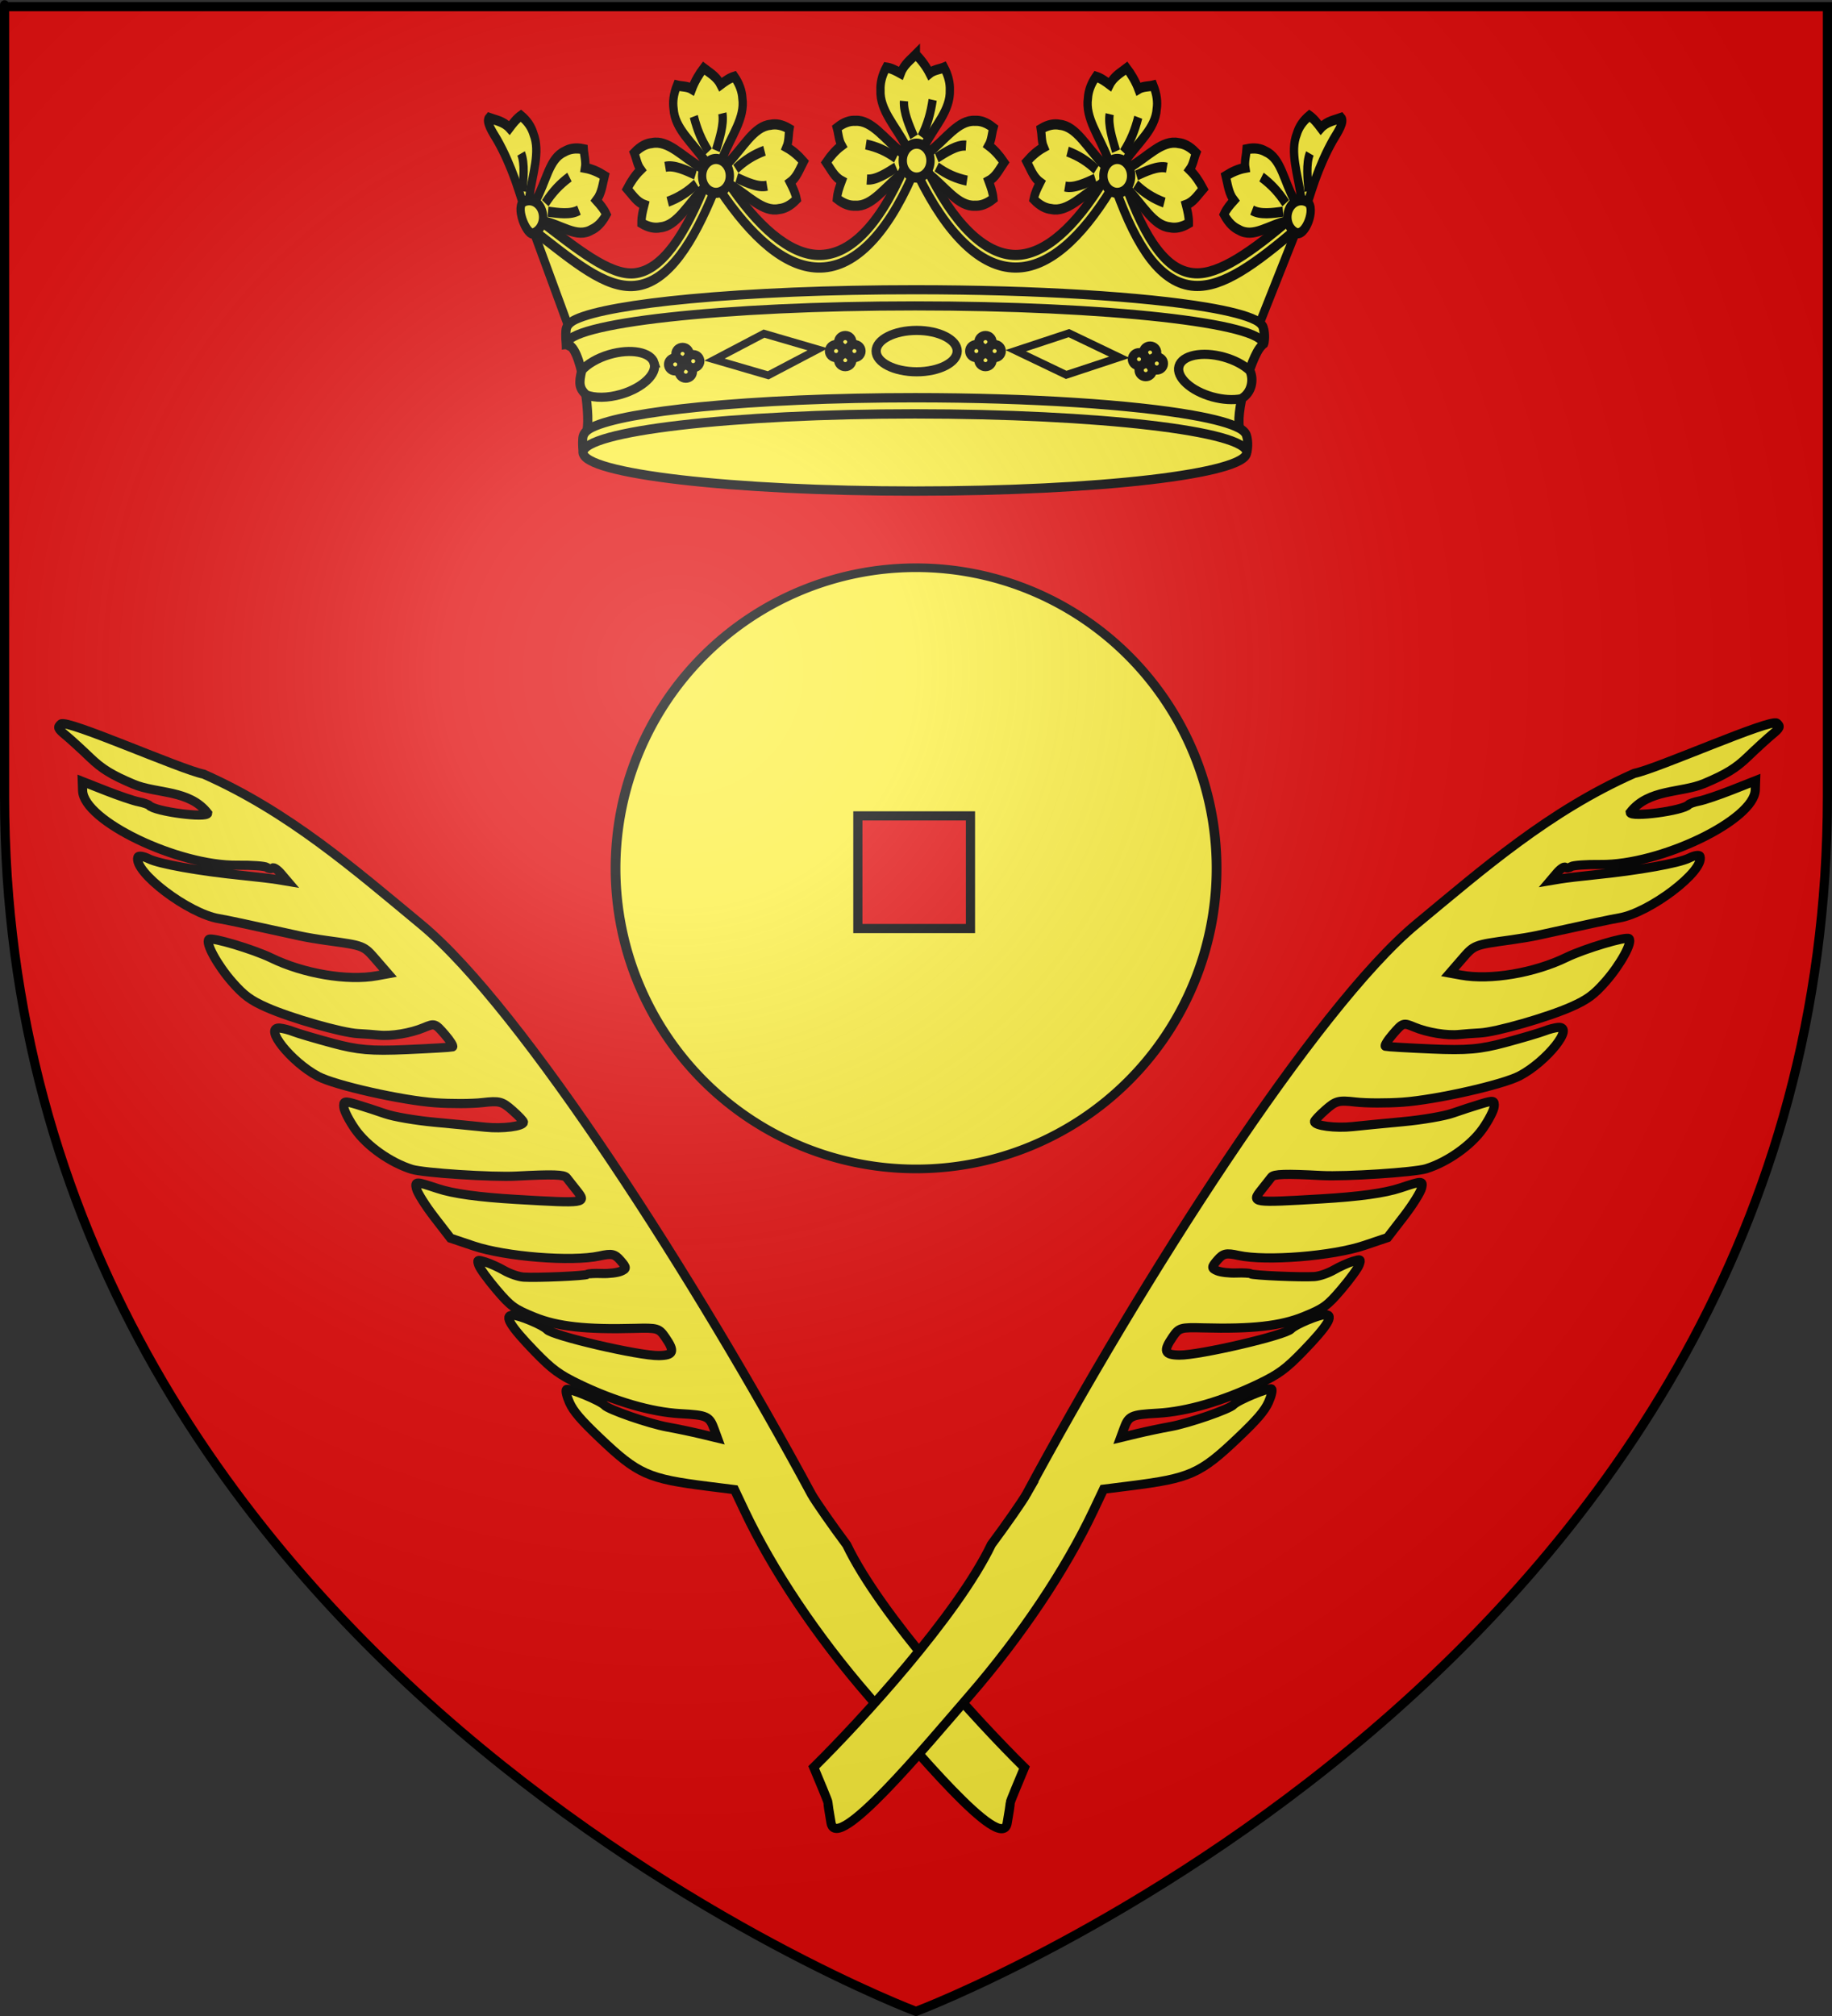 <?xml version="1.0" encoding="UTF-8" standalone="no"?>
<svg
   xmlns:dc="http://purl.org/dc/elements/1.1/"
   xmlns:cc="http://creativecommons.org/ns#"
   xmlns:rdf="http://www.w3.org/1999/02/22-rdf-syntax-ns#"
   xmlns:svg="http://www.w3.org/2000/svg"
   xmlns="http://www.w3.org/2000/svg"
   xmlns:xlink="http://www.w3.org/1999/xlink"
   xmlns:sodipodi="http://sodipodi.sourceforge.net/DTD/sodipodi-0.dtd"
   xmlns:inkscape="http://www.inkscape.org/namespaces/inkscape"
   height="660"
   width="600"
   version="1.0"
   id="svg2"
   sodipodi:version="0.32"
   inkscape:version="0.48.1 r9760"
   sodipodi:docname="Blason vill fr Estoher 66.svg"
   inkscape:export-filename="/Users/olivier/Desktop/Blason Rouge/Blason_Vide_3D.png"
   inkscape:export-xdpi="144"
   inkscape:export-ydpi="144"
   inkscape:output_extension="org.inkscape.output.svg.inkscape">
  <rect width="100%" height="100%" fill="#333333" stroke="none"/>
  <sodipodi:namedview
     inkscape:window-height="663"
     inkscape:window-width="1080"
     inkscape:pageshadow="2"
     inkscape:pageopacity="0.0"
     guidetolerance="10.0"
     gridtolerance="10.0"
     objecttolerance="10.0"
     borderopacity="1.0"
     bordercolor="#666666"
     pagecolor="#ffffff"
     id="base"
     showgrid="false"
     height="660px"
     inkscape:zoom="0.67424214"
     inkscape:cx="300"
     inkscape:cy="329.99986"
     inkscape:window-x="0"
     inkscape:window-y="0"
     inkscape:current-layer="layer3"
     showguides="true"
     inkscape:guide-bbox="true"
     inkscape:window-maximized="1">
    <sodipodi:guide
       orientation="1,0"
       position="300,305.917"
       id="guide3626" />
  </sodipodi:namedview>
  <desc
     id="desc4">Flag of Canton of Valais (Wallis)</desc>
  <defs
     id="defs6">
    <linearGradient
       id="linearGradient2893">
      <stop
         style="stop-color:white;stop-opacity:0.314;"
         offset="0"
         id="stop2895" />
      <stop
         id="stop2897"
         offset="0.19"
         style="stop-color:white;stop-opacity:0.251;" />
      <stop
         style="stop-color:#6b6b6b;stop-opacity:0.125;"
         offset="0.6"
         id="stop2901" />
      <stop
         style="stop-color:black;stop-opacity:0.125;"
         offset="1"
         id="stop2899" />
    </linearGradient>
    <radialGradient
       inkscape:collect="always"
       xlink:href="#linearGradient2893"
       id="radialGradient3163"
       gradientUnits="userSpaceOnUse"
       gradientTransform="matrix(1.353,0,0,1.349,-77.629,-85.747)"
       cx="221.445"
       cy="226.331"
       fx="221.445"
       fy="226.331"
       r="300" />
    <radialGradient
       gradientTransform="matrix(1.353,0,0,1.349,-77.629,-85.747)"
       gradientUnits="userSpaceOnUse"
       xlink:href="#linearGradient2893-9"
       id="radialGradient3163-3"
       fy="226.331"
       fx="221.445"
       r="300"
       cy="226.331"
       cx="221.445" />
    <radialGradient
       gradientTransform="matrix(0,1.386,-1.323,-5.741131e-8,-158.082,-109.541)"
       gradientUnits="userSpaceOnUse"
       xlink:href="#linearGradient2955"
       id="radialGradient2871"
       fy="218.901"
       fx="225.524"
       r="300"
       cy="218.901"
       cx="225.524" />
    <radialGradient
       gradientTransform="matrix(0,1.749,-1.593,-1.049767e-7,551.788,-191.29)"
       gradientUnits="userSpaceOnUse"
       xlink:href="#linearGradient2955"
       id="radialGradient2865"
       fy="218.901"
       fx="225.524"
       r="300"
       cy="218.901"
       cx="225.524" />
    <radialGradient
       gradientTransform="matrix(-4.167939e-4,2.183,-1.884,-3.599562e-4,615.597,-289.121)"
       gradientUnits="userSpaceOnUse"
       xlink:href="#linearGradient2955"
       id="radialGradient1911"
       fy="218.901"
       fx="225.524"
       r="300"
       cy="218.901"
       cx="225.524" />
    <clipPath
       id="clip">
      <path
         id="path10"
         d="M 0,-200 L 0,600 L 300,600 L 300,-200 L 0,-200 z " />
    </clipPath>
    <polygon
       id="star"
       transform="scale(53,53)"
       points="0,-1 0.588,0.809 -0.951,-0.309 0.951,-0.309 -0.588,0.809 0,-1 " />
    <radialGradient
       gradientTransform="matrix(-4.167939e-4,2.183,-1.884,-3.599562e-4,615.597,-289.121)"
       gradientUnits="userSpaceOnUse"
       xlink:href="#linearGradient2955"
       id="radialGradient2961"
       fy="218.901"
       fx="225.524"
       r="300"
       cy="218.901"
       cx="225.524" />
    <linearGradient
       id="linearGradient2955">
      <stop
         id="stop2867"
         offset="0"
         style="stop-color:#fd0000;stop-opacity:1" />
      <stop
         id="stop2873"
         offset="0.5"
         style="stop-color:#e77275;stop-opacity:0.659" />
      <stop
         id="stop2959"
         offset="1"
         style="stop-color:black;stop-opacity:0.323" />
    </linearGradient>
    <linearGradient
       id="linearGradient2885">
      <stop
         id="stop2887"
         offset="0"
         style="stop-color:white;stop-opacity:1" />
      <stop
         id="stop2891"
         offset="0.229"
         style="stop-color:white;stop-opacity:1" />
      <stop
         id="stop2889"
         offset="1"
         style="stop-color:black;stop-opacity:1" />
    </linearGradient>
    <linearGradient
       id="linearGradient2893-9">
      <stop
         id="stop2895-1"
         offset="0"
         style="stop-color:white;stop-opacity:0.314" />
      <stop
         id="stop2897-3"
         offset="0.19"
         style="stop-color:white;stop-opacity:0.251" />
      <stop
         id="stop2901-3"
         offset="0.6"
         style="stop-color:#6b6b6b;stop-opacity:0.125" />
      <stop
         id="stop2899-0"
         offset="1"
         style="stop-color:black;stop-opacity:0.125" />
    </linearGradient>
    <inkscape:perspective
       id="perspective33"
       inkscape:persp3d-origin="300 : 220 : 1"
       inkscape:vp_z="600 : 330 : 1"
       inkscape:vp_y="0 : 1000 : 0"
       inkscape:vp_x="0 : 330 : 1"
       sodipodi:type="inkscape:persp3d" />
    <inkscape:perspective
       sodipodi:type="inkscape:persp3d"
       inkscape:vp_x="0 : 330 : 1"
       inkscape:vp_y="0 : 1000 : 0"
       inkscape:vp_z="600 : 330 : 1"
       inkscape:persp3d-origin="300 : 220 : 1"
       id="perspective135" />
    <linearGradient
       id="linearGradient2893-98">
      <stop
         style="stop-color:white;stop-opacity:0.314;"
         offset="0"
         id="stop2895-6" />
      <stop
         id="stop2897-9"
         offset="0.19"
         style="stop-color:white;stop-opacity:0.251;" />
      <stop
         style="stop-color:#6b6b6b;stop-opacity:0.125;"
         offset="0.6"
         id="stop2901-0" />
      <stop
         style="stop-color:black;stop-opacity:0.125;"
         offset="1"
         id="stop2899-1" />
    </linearGradient>
    <linearGradient
       id="linearGradient2885-0">
      <stop
         id="stop2887-3"
         offset="0"
         style="stop-color:white;stop-opacity:1;" />
      <stop
         style="stop-color:white;stop-opacity:1;"
         offset="0.229"
         id="stop2891-0" />
      <stop
         id="stop2889-1"
         offset="1"
         style="stop-color:black;stop-opacity:1;" />
    </linearGradient>
    <linearGradient
       id="linearGradient2955-0">
      <stop
         id="stop2867-9"
         offset="0"
         style="stop-color:#fd0000;stop-opacity:1;" />
      <stop
         style="stop-color:#e77275;stop-opacity:0.659;"
         offset="0.5"
         id="stop2873-3" />
      <stop
         style="stop-color:black;stop-opacity:0.323;"
         offset="1"
         id="stop2959-0" />
    </linearGradient>
    <radialGradient
       inkscape:collect="always"
       xlink:href="#linearGradient2955-0"
       id="radialGradient2961-1"
       cx="225.524"
       cy="218.901"
       fx="225.524"
       fy="218.901"
       r="300"
       gradientTransform="matrix(-4.167939e-4,2.183,-1.884,-3.599562e-4,615.597,-289.121)"
       gradientUnits="userSpaceOnUse" />
    <polygon
       id="star-9"
       transform="scale(53,53)"
       points="0,-1 0.588,0.809 -0.951,-0.309 0.951,-0.309 -0.588,0.809 0,-1 " />
    <clipPath
       id="clip-9">
      <path
         d="M 0,-200 L 0,600 L 300,600 L 300,-200 L 0,-200 z "
         id="path10-2" />
    </clipPath>
    <radialGradient
       inkscape:collect="always"
       xlink:href="#linearGradient2955-0"
       id="radialGradient1911-4"
       gradientUnits="userSpaceOnUse"
       gradientTransform="matrix(-4.167939e-4,2.183,-1.884,-3.599562e-4,615.597,-289.121)"
       cx="225.524"
       cy="218.901"
       fx="225.524"
       fy="218.901"
       r="300" />
    <radialGradient
       inkscape:collect="always"
       xlink:href="#linearGradient2955-0"
       id="radialGradient2865-2"
       gradientUnits="userSpaceOnUse"
       gradientTransform="matrix(0,1.749,-1.593,-1.049767e-7,551.788,-191.29)"
       cx="225.524"
       cy="218.901"
       fx="225.524"
       fy="218.901"
       r="300" />
    <radialGradient
       inkscape:collect="always"
       xlink:href="#linearGradient2955-0"
       id="radialGradient2871-9"
       gradientUnits="userSpaceOnUse"
       gradientTransform="matrix(0,1.386,-1.323,-5.741131e-8,-158.082,-109.541)"
       cx="225.524"
       cy="218.901"
       fx="225.524"
       fy="218.901"
       r="300" />
    <radialGradient
       inkscape:collect="always"
       xlink:href="#linearGradient2893-98"
       id="radialGradient3163-0"
       gradientUnits="userSpaceOnUse"
       gradientTransform="matrix(1.353,0,0,1.349,-77.629,-85.747)"
       cx="221.445"
       cy="226.331"
       fx="221.445"
       fy="226.331"
       r="300" />
    <radialGradient
       gradientTransform="matrix(0,1.386,-1.323,-5.741131e-8,-158.082,-109.541)"
       gradientUnits="userSpaceOnUse"
       xlink:href="#linearGradient2955-0"
       id="radialGradient5625"
       fy="218.901"
       fx="225.524"
       r="300"
       cy="218.901"
       cx="225.524" />
    <radialGradient
       gradientTransform="matrix(0,1.749,-1.593,-1.049767e-7,551.788,-191.29)"
       gradientUnits="userSpaceOnUse"
       xlink:href="#linearGradient2955-0"
       id="radialGradient5623"
       fy="218.901"
       fx="225.524"
       r="300"
       cy="218.901"
       cx="225.524" />
    <radialGradient
       gradientTransform="matrix(-4.167939e-4,2.183,-1.884,-3.599562e-4,615.597,-289.121)"
       gradientUnits="userSpaceOnUse"
       xlink:href="#linearGradient2955-0"
       id="radialGradient5621"
       fy="218.901"
       fx="225.524"
       r="300"
       cy="218.901"
       cx="225.524" />
    <clipPath
       id="clipPath5617">
      <path
         id="path5619"
         d="M 0,-200 L 0,600 L 300,600 L 300,-200 L 0,-200 z " />
    </clipPath>
    <polygon
       id="polygon5615"
       transform="scale(53,53)"
       points="0,-1 0.588,0.809 -0.951,-0.309 0.951,-0.309 -0.588,0.809 0,-1 " />
    <radialGradient
       gradientTransform="matrix(-4.167939e-4,2.183,-1.884,-3.599562e-4,615.597,-289.121)"
       gradientUnits="userSpaceOnUse"
       xlink:href="#linearGradient2955-0"
       id="radialGradient5613"
       fy="218.901"
       fx="225.524"
       r="300"
       cy="218.901"
       cx="225.524" />
    <linearGradient
       id="linearGradient5605">
      <stop
         id="stop5607"
         offset="0"
         style="stop-color:#fd0000;stop-opacity:1" />
      <stop
         id="stop5609"
         offset="0.5"
         style="stop-color:#e77275;stop-opacity:0.659" />
      <stop
         id="stop5611"
         offset="1"
         style="stop-color:black;stop-opacity:0.323" />
    </linearGradient>
    <linearGradient
       id="linearGradient5597">
      <stop
         id="stop5599"
         offset="0"
         style="stop-color:white;stop-opacity:1" />
      <stop
         id="stop5601"
         offset="0.229"
         style="stop-color:white;stop-opacity:1" />
      <stop
         id="stop5603"
         offset="1"
         style="stop-color:black;stop-opacity:1" />
    </linearGradient>
    <linearGradient
       id="linearGradient5587">
      <stop
         id="stop5589"
         offset="0"
         style="stop-color:white;stop-opacity:0.314" />
      <stop
         id="stop5591"
         offset="0.19"
         style="stop-color:white;stop-opacity:0.251" />
      <stop
         id="stop5593"
         offset="0.6"
         style="stop-color:#6b6b6b;stop-opacity:0.125" />
      <stop
         id="stop5595"
         offset="1"
         style="stop-color:black;stop-opacity:0.125" />
    </linearGradient>
    <linearGradient
       y2="372.004"
       y1="415.829"
       xlink:href="#linearGradient1535"
       x2="139.173"
       x1="183.008"
       inkscape:collect="always"
       id="linearGradient4667"
       gradientTransform="matrix(1.453,0,0,0.688,-141.024,-52.177)"
       gradientUnits="userSpaceOnUse" />
    <linearGradient
       id="linearGradient1531">
      <stop
         style="stop-color:#000;stop-opacity:1;"
         offset="0"
         id="stop1532" />
      <stop
         style="stop-color:#fff;stop-opacity:1;"
         offset="1"
         id="stop1533" />
    </linearGradient>
    <linearGradient
       id="linearGradient1535">
      <stop
         style="stop-color:#ffffff;stop-opacity:0;"
         offset="0"
         id="stop1536" />
      <stop
         style="stop-color:#ffffff;stop-opacity:1;"
         offset="1"
         id="stop1537" />
    </linearGradient>
    <linearGradient
       id="linearGradient1538">
      <stop
         style="stop-color:#ab642c;stop-opacity:1;"
         offset="0"
         id="stop1539" />
      <stop
         style="stop-color:#ffffff;stop-opacity:1;"
         offset="1"
         id="stop1540" />
    </linearGradient>
    <linearGradient
       id="linearGradient3417">
      <stop
         style="stop-color:#d3d5d5;stop-opacity:0.867;"
         offset="0"
         id="stop3418" />
      <stop
         style="stop-color:#ae763a;stop-opacity:1;"
         offset="1"
         id="stop3419" />
    </linearGradient>
    <linearGradient
       id="linearGradient3420">
      <stop
         style="stop-color:#ffffff;stop-opacity:1;"
         offset="0"
         id="stop3421" />
      <stop
         style="stop-color:#ab642c;stop-opacity:1;"
         offset="1"
         id="stop3422" />
    </linearGradient>
    <linearGradient
       id="linearGradient4673">
      <stop
         style="stop-color:#ffffff;stop-opacity:1;"
         offset="0"
         id="stop4674" />
      <stop
         style="stop-color:#8e642c;stop-opacity:1;"
         offset="1"
         id="stop4675" />
    </linearGradient>
    <radialGradient
       r="300"
       fy="226.331"
       fx="221.445"
       cy="226.331"
       cx="221.445"
       gradientTransform="matrix(1.353,0,0,1.349,-77.629,-85.747)"
       gradientUnits="userSpaceOnUse"
       id="radialGradient2146"
       xlink:href="#linearGradient2893-8"
       inkscape:collect="always" />
    <linearGradient
       id="linearGradient2893-8">
      <stop
         id="stop2895-8"
         offset="0"
         style="stop-color:white;stop-opacity:0.314" />
      <stop
         id="stop2897-4"
         offset="0.19"
         style="stop-color:white;stop-opacity:0.251" />
      <stop
         id="stop2901-5"
         offset="0.6"
         style="stop-color:#6b6b6b;stop-opacity:0.125" />
      <stop
         id="stop2899-7"
         offset="1"
         style="stop-color:black;stop-opacity:0.125" />
    </linearGradient>
    <inkscape:perspective
       id="perspective263"
       inkscape:persp3d-origin="300 : 220 : 1"
       inkscape:vp_z="600 : 330 : 1"
       inkscape:vp_y="0 : 1000 : 0"
       inkscape:vp_x="0 : 330 : 1"
       sodipodi:type="inkscape:persp3d" />
  </defs>
  <g
     inkscape:groupmode="layer"
     id="layer3"
     inkscape:label="Fond écu"
     style="display:inline">
    <path
       id="path2855"
       style="fill:#e20909;fill-opacity:1;fill-rule:evenodd;stroke:none"
       d="m 300,658.5 c 0,0 298.5,-112.32 298.5,-397.772 0,-285.452 0,-258.552 0,-258.552 l -597,0 0,258.552 C 1.5,546.18 300,658.5 300,658.5 z"
       sodipodi:nodetypes="cccccc"
       inkscape:connector-curvature="0" />
    <g
       transform="matrix(1.553,0,0,1.165,-216.751,-261.354)"
       id="layer1-8"
       inkscape:label="Calque 1"
       style="fill:#ffffff" />
    <g
       id="layer3-2"
       style="display:inline">
      <g
         id="g7979">
        <rect
           id="rect7092"
           style="fill:none;stroke:none"
           y="-7.1054274e-15"
           x="0"
           height="660"
           width="600" />
      </g>
    </g>
    <g
       id="layer1-44"
       inkscape:label="Calque 1"
       transform="matrix(0.486,-0.874,0.874,0.486,-165.24,507.623)"
       style="fill:#fcef3c;stroke:#000000;stroke-width:3;stroke-miterlimit:4;stroke-opacity:1;stroke-dasharray:none">
      <g
         transform="translate(-539.858,-266.973)"
         id="g25902"
         style="fill:#fcef3c;stroke:#000000;stroke-width:3;stroke-miterlimit:4;stroke-opacity:1;stroke-dasharray:none">
        <g
           id="layer3-8"
           inkscape:label="Fond écu"
           style="fill:#fcef3c;stroke:#000000;stroke-width:3;stroke-miterlimit:4;stroke-opacity:1;stroke-dasharray:none;display:inline" />
        <g
           id="layer4-6"
           inkscape:label="Meubles"
           style="fill:#fcef3c;stroke:#000000;stroke-width:3;stroke-miterlimit:4;stroke-opacity:1;stroke-dasharray:none;display:inline">
          <g
             id="g24211"
             transform="matrix(0.94,0.342,-0.342,0.94,416.308,111.75)"
             style="fill:#fcef3c;stroke:#000000;stroke-width:3;stroke-miterlimit:4;stroke-opacity:1;stroke-dasharray:none">
            <g
               style="fill:#fcef3c;stroke:#000000;stroke-width:3;stroke-miterlimit:4;stroke-opacity:1;stroke-dasharray:none;display:inline"
               inkscape:label="couleur"
               id="g24213">
              <g
                 transform="translate(-156.309,1.606101e-5)"
                 id="g22331"
                 style="fill:#fcef3c;stroke:#000000;stroke-width:3;stroke-miterlimit:4;stroke-opacity:1;stroke-dasharray:none">
                <path
                   sodipodi:nodetypes="cccsssscsscsssscssssssssssssssscssssscssssccsssssssscsssssssssssssssssscsssssssscssssscsssccssscsc"
                   inkscape:connector-curvature="0"
                   style="fill:#fcef3c;fill-opacity:1;stroke:#000000;stroke-width:3;stroke-miterlimit:4;stroke-opacity:1;stroke-dasharray:none"
                   d="m 663.027,372.01 c -0.55,2.75 -1.506,11.75 -2.124,20 -6.801,24.901 -5.485,71.746 -3.797,93.217 -2.909,1.467 -10.83,5.315 -11.105,5.674 -0.275,0.359 -2.571,2.325 -5.103,4.369 -7.952,6.42 -6.977,-38.946 -6.977,-61.222 0,-25.781 3.217,-51.617 9.014,-72.39 l 2.052,-7.352 -5.783,-6.442 c -13.312,-14.829 -14.806,-18.022 -16.464,-35.173 -0.824,-8.53 -0.804,-12.287 0.084,-15.25 0.648,-2.162 1.577,-3.931 2.065,-3.931 0.955,0 6.032,10.122 6.032,12.026 0,1.895 7.069,14.154 10.914,18.926 1.972,2.448 5.029,6.468 6.791,8.933 l 3.205,4.482 1.045,-2.749 c 1.666,-4.382 1.373,-5.038 -5.016,-11.237 -6.816,-6.613 -13.531,-17.003 -18.668,-28.881 -2.9,-6.705 -3.546,-9.565 -3.995,-17.665 -0.638,-11.521 0.054,-15.635 2.315,-13.759 1.584,1.315 5.409,9.031 5.409,10.913 0,2.67 17.098,26.234 22.074,30.421 3.743,3.149 4.896,2.514 5.517,-3.038 0.414,-3.705 0.171,-4.086 -5.658,-8.871 -12.289,-10.088 -18.69,-17.021 -22.357,-24.217 -3.238,-6.354 -3.569,-7.761 -3.506,-14.9 0.039,-4.336 0.416,-8.767 0.838,-9.846 0.731,-1.869 0.841,-1.846 2.322,0.5 0.855,1.354 2.139,4.139 2.854,6.188 0.715,2.049 2.226,4.645 3.358,5.768 3.057,3.033 15.62,13.006 16.391,13.011 0.367,0.003 2.044,1.295 3.726,2.872 1.682,1.577 4.045,3.18 5.25,3.563 1.96,0.622 2.191,0.339 2.191,-2.688 0,-2.949 -0.546,-3.682 -4.25,-5.71 -8.131,-4.451 -23.386,-19.96 -28.957,-29.439 l -4.054,-6.898 0.494,-8.663 c 0.272,-4.765 1.038,-9.679 1.702,-10.921 1.156,-2.159 1.384,-1.962 5.266,4.561 2.759,4.635 8.259,10.914 17.178,19.612 16.286,15.882 16.567,16.061 16.787,10.741 0.092,-2.219 0.204,-4.652 0.25,-5.405 0.078,-1.282 -2.709,-3.853 -12.061,-11.13 -6.266,-4.875 -22.339,-20.745 -24.425,-24.116 -3.856,-6.231 -6.111,-15.391 -5.426,-22.037 0.349,-3.384 1.219,-6.952 1.933,-7.929 1.191,-1.628 1.504,-1.45 3.79,2.154 1.371,2.161 3.653,5.954 5.072,8.429 1.419,2.475 6.027,8.1 10.24,12.5 4.213,4.4 9.456,9.922 11.652,12.271 3.848,4.118 9.508,7.864 10.453,6.919 0.251,-0.251 0.156,-2.647 -0.211,-5.324 -0.611,-4.453 -1.102,-5.164 -5.781,-8.367 -2.812,-1.925 -8.047,-6.433 -11.632,-10.017 -7.778,-7.776 -21.06,-25.804 -23.33,-31.667 -3.637,-9.393 -3.015,-24.111 0.852,-20.183 0.74,0.752 1.934,2.493 2.652,3.869 0.719,1.376 3.94,6.406 7.158,11.176 4.807,7.126 7.837,10.248 16.982,17.498 6.122,4.853 11.477,8.974 11.899,9.157 0.422,0.183 0.768,-1.919 0.768,-4.672 0,-4.899 -0.08,-5.032 -3.75,-6.237 -4.439,-1.457 -9.961,-4.851 -12.75,-7.837 -1.1,-1.177 -3.256,-3.345 -4.791,-4.816 -3.803,-3.645 -13.383,-18.349 -17.025,-26.133 -2.407,-5.144 -2.993,-7.752 -3.035,-13.506 -0.053,-7.433 1.728,-15.631 3.396,-15.631 1.232,0 8.911,12.085 11.438,18 4.615,10.805 13.885,22.05 22.267,27.01 l 3.25,1.923 0,-5.959 c 0,-6.311 0.118,-6.085 -8.058,-15.414 -1.957,-2.233 -4.432,-5.234 -5.5,-6.669 -11.145,-14.977 -14.752,-19.757 -16.514,-21.89 -6.463,-7.821 -11.099,-29.922 -6.83,-32.56 0.519,-0.321 1.571,0.911 2.336,2.739 1.479,3.53 9.876,13.91 19.518,24.127 3.215,3.407 6.776,7.32 7.914,8.695 l 2.068,2.5 0.033,-3.25 c 0.018,-1.788 -0.384,-3.25 -0.893,-3.25 -0.51,0 -1.072,-0.61 -1.25,-1.356 -0.178,-0.746 -3.26,-3.839 -6.85,-6.873 -14.979,-12.662 -28.501,-43.971 -22.296,-51.624 l 1.908,-2.354 3.843,7.354 c 2.114,4.044 4.682,8.427 5.707,9.738 1.025,1.312 1.864,2.754 1.864,3.206 0,2.635 11.557,15.686 12.794,14.449 0.549,-9.788 -8.435,-15.641 -12.111,-23.048 -3.441,-6.995 -4.563,-10.546 -5.055,-15.992 -0.348,-3.85 -0.916,-8.687 -1.261,-10.75 -0.541,-3.23 -0.367,-3.748 1.253,-3.735 2.576,0.021 19.902,37.068 24.549,43.004 12.946,27.503 16.904,55.776 21.587,83.93 7.024,42.233 -8.446,147.717 -25.649,224.55 z"
                   id="path19662" />
                <use
                   x="0"
                   y="0"
                   xlink:href="#path19662"
                   id="use8783"
                   transform="matrix(-0.142,-0.99,-0.99,0.142,1178.727,1021.589)"
                   width="600"
                   height="660"
                   style="stroke-width:3;stroke-miterlimit:4;stroke-dasharray:none" />
              </g>
            </g>
            <g
               style="fill:#fcef3c;stroke:#000000;stroke-width:3;stroke-miterlimit:4;stroke-opacity:1;stroke-dasharray:none;display:inline"
               id="g24240"
               inkscape:label="Layer 1" />
          </g>
        </g>
        <g
           id="layer2-1"
           inkscape:label="Reflet final"
           style="fill:#fcef3c;stroke:#000000;stroke-width:3;stroke-miterlimit:4;stroke-opacity:1;stroke-dasharray:none" />
        <g
           id="layer1-4"
           inkscape:label="Contour final"
           style="fill:#fcef3c;stroke:#000000;stroke-width:3;stroke-miterlimit:4;stroke-opacity:1;stroke-dasharray:none" />
      </g>
    </g>
    <path
       sodipodi:type="arc"
       style="fill:#fcef3c;fill-opacity:1;stroke:#000000;stroke-width:2.877;stroke-miterlimit:4;stroke-opacity:1;stroke-dasharray:none"
       id="path8785"
       sodipodi:cx="-142.38208"
       sodipodi:cy="230.62903"
       sodipodi:rx="88.9888"
       sodipodi:ry="100.1124"
       d="m -53.393,230.629 a 88.989,100.112 0 1 1 -177.978,0 88.989,100.112 0 1 1 177.978,0 z"
       transform="matrix(1.106,0,0,0.983,457.497,57.565)" />
    <rect
       style="fill:#e20909;fill-opacity:1;stroke:#000000;stroke-width:3;stroke-miterlimit:4;stroke-opacity:1;stroke-dasharray:none"
       id="rect8787"
       width="36.883"
       height="36.883"
       x="280.957"
       y="267.103" />
    <g
       id="g10635"
       transform="matrix(0.742,0,0,0.579,78.29,-120.858)"
       style="stroke:#000000;stroke-opacity:1;stroke-width:4.575;stroke-miterlimit:4;stroke-dasharray:none">
      <g
         inkscape:label="Fond d'écu"
         id="layer6"
         style="stroke:#000000;stroke-opacity:1;stroke-width:4.575;stroke-miterlimit:4;stroke-dasharray:none">
        <g
           style="fill:#ffffff;fill-opacity:1;stroke:#000000;stroke-width:14.184;stroke-miterlimit:4;stroke-opacity:1;stroke-dasharray:none;display:inline"
           id="g9407"
           transform="matrix(0.323,0,0,0.323,1636.382,106.805)" />
      </g>
      <g
         style="display:inline;stroke:#000000;stroke-opacity:1;stroke-width:4.575;stroke-miterlimit:4;stroke-dasharray:none"
         inkscape:label="Meubles"
         id="layer5">
        <g
           style="fill:#fcef3c;fill-opacity:1;stroke:#000000;stroke-width:4.255;stroke-miterlimit:4;stroke-opacity:1;stroke-dasharray:none"
           transform="matrix(1,0,0,1.156,3.983,-18.501)"
           id="g6808">
          <g
             style="fill:#fcef3c;fill-opacity:1;stroke:#000000;stroke-width:36.262;stroke-miterlimit:4;stroke-opacity:1;stroke-dasharray:none"
             inkscape:label="Calque 1"
             id="g6508"
             transform="matrix(0.101,0,0,0.137,297.135,206.245)">
            <g
               id="g6510"
               style="fill:#fcef3c;fill-opacity:1;stroke:#000000;stroke-width:36.262;stroke-miterlimit:4;stroke-opacity:1;stroke-dasharray:none">
              <path
                 id="path6512"
                 d="m -23.594,123.656 c -23.137,19.388 -52.224,35.9 -66.25,67.531 -21.505,-9.756 -40.083,-18.051 -63.281,-20.781 -19.273,29.655 -26.226,56.108 -25.062,80.719 -3.537,72.196 65.768,127.729 113,201.75 5.183,10.373 9.668,21.089 13.125,32.25 0.218,0.703 0.435,1.517 0.625,2.375 -0.858,-0.19 -1.672,-0.407 -2.375,-0.625 -11.161,-3.457 -21.877,-7.942 -32.25,-13.125 -73.976,-47.204 -129.461,-116.447 -201.594,-113 -24.649,-1.195 -51.167,5.756 -80.875,25.062 6.678,19.582 7.69,44.115 20.75,63.25 -25.898,15.964 -48.106,36.895 -67.5,60.188 19.388,23.137 35.9,52.224 67.531,66.25 -9.756,21.505 -18.051,40.083 -20.781,63.281 29.655,19.273 56.139,26.195 80.75,25.031 72.196,3.537 127.698,-65.768 201.719,-113 10.335,-5.164 21.008,-9.611 32.125,-13.062 -18.602,35.099 -37.769,67.409 -57.438,96.906 -15.496,19.72 -30.389,38.749 -42.188,58 -91.549,114.769 -192.696,172.187 -299.062,169.469 -133.287,-3.406 -274.77,-102.522 -415.75,-275.094 -0.85,-1.732 -1.67,-3.488 -2.469,-5.25 -0.304,-0.67 -0.61,-1.422 -0.906,-2.25 0.875,0.082 1.681,0.184 2.406,0.312 11.505,2.037 22.686,5.12 33.625,8.969 79.337,37.625 143.091,99.457 214.281,86.938 24.564,-1.917 49.95,-12.083 76.969,-34.906 -5.604,-22.676 -16.136,-40.068 -28.5,-60.188 29.634,-17.863 42.369,-48.812 58.719,-74.188 -22.149,-20.69 -46.812,-38.674 -74.5,-51.281 10.57,-20.615 8.505,-45.081 12.688,-65.344 -31.886,-15.448 -59.037,-19.043 -83.344,-14.781 -71.999,5.582 -118.431,81.215 -185.938,137.281 -9.645,6.437 -19.701,12.24 -30.344,17.062 -0.67,0.304 -1.422,0.579 -2.25,0.875 0.082,-0.875 0.184,-1.681 0.312,-2.406 2.037,-11.505 5.121,-22.686 8.969,-33.625 37.625,-79.337 99.457,-143.091 86.938,-214.281 -1.917,-24.564 -12.083,-49.919 -34.906,-76.938 -22.676,5.604 -40.068,16.136 -60.188,28.5 -17.863,-29.634 -48.812,-42.401 -74.188,-58.75 -20.69,22.149 -38.674,46.812 -51.281,74.5 -20.616,-10.57 -45.081,-8.505 -65.344,-12.688 -15.448,31.885 -19.043,59.037 -14.781,83.344 5.582,71.999 81.215,118.431 137.281,185.938 6.437,9.645 12.24,19.701 17.062,30.344 0.304,0.67 0.579,1.454 0.875,2.281 -0.875,-0.082 -1.682,-0.184 -2.406,-0.312 -11.505,-2.037 -22.718,-5.152 -33.656,-9 -79.289,-37.602 -142.987,-99.39 -214.125,-86.969 -24.605,1.891 -50.027,12.105 -77.094,34.969 9.07,18.595 13.122,42.801 28.469,60.156 -23.704,19.071 -43.133,42.594 -59.469,68.125 22.124,20.536 42.147,47.375 75.281,57.344 -6.996,22.554 -12.905,41.986 -12.719,65.344 31.829,15.421 58.945,19.007 83.219,14.781 72.073,-5.501 118.514,-81.18 186.062,-137.281 9.645,-6.437 19.733,-12.209 30.375,-17.031 0.67,-0.304 1.422,-0.579 2.25,-0.875 -0.082,0.875 -0.153,1.682 -0.281,2.406 -0.67,3.785 -1.485,7.53 -2.375,11.25 -94.242,187.743 -198.176,317.876 -329.313,328.188 -82.346,6.475 -175.428,-38.379 -283.594,-103.5 -15.172,-10.997 -32.328,-20.951 -50.312,-30.938 -29.839,-18.657 -60.849,-38.429 -92.969,-58.688 -4.184,-4.128 -8.207,-8.424 -12.031,-12.938 -0.476,-0.562 -0.957,-1.223 -1.469,-1.938 0.864,-0.161 1.643,-0.3 2.375,-0.375 11.623,-1.192 23.238,-1.268 34.813,-0.562 86.608,14.461 150.709,62.536 215.75,31 23.1,-8.57 44.733,-25.307 64.469,-54.656 -11.6,-20.274 -26.506,-34.129 -43.906,-50.094 23.609,-25.296 27.412,-58.524 36.188,-87.406 -26.968,-13.834 -55.605,-24.395 -85.688,-28.938 4.521,-22.722 -4.192,-45.679 -5.719,-66.312 -34.897,-6.126 -61.977,-2.13 -84.188,8.625 -67.718,25.086 -77.521,104.465 -127.094,176.875 -7.513,8.832 -15.616,17.166 -24.531,24.719 -0.562,0.476 -1.222,0.957 -1.938,1.469 -0.161,-0.864 -0.269,-1.674 -0.344,-2.406 -1.192,-11.623 -1.268,-23.238 -0.563,-34.812 14.46,-86.608 50.412,-164.834 18.875,-229.875 -8.57,-23.1 -25.307,-44.733 -54.656,-64.469 -20.274,11.6 -34.129,26.506 -50.094,43.906 -25.296,-23.609 -60.555,-27.412 -89.437,-36.188 -13.943,12.374 10.727,45.536 36.531,79.875 31.529,45.66 56.174,92.67 77.781,141.406 19.797,45.78 35.964,92.993 57.156,138.125 l 9.219,19.812 7.25,10.812 165.656,368.812 1519.281,-32.344 1470.781,56.594 184.219,-379.688 16.219,-24.188 9.25,-19.812 c 21.192,-45.132 37.328,-92.345 57.125,-138.125 21.607,-48.737 46.284,-95.746 77.812,-141.406 25.804,-34.339 50.474,-67.501 36.531,-79.875 -28.883,8.775 -64.142,12.579 -89.437,36.188 -15.964,-17.401 -29.819,-32.307 -50.094,-43.906 -29.349,19.735 -46.117,41.369 -54.688,64.469 -31.536,65.041 4.415,143.267 18.875,229.875 0.706,11.574 0.629,23.189 -0.562,34.812 -0.075,0.732 -0.183,1.542 -0.344,2.406 -0.715,-0.511 -1.345,-0.993 -1.906,-1.469 -8.915,-7.553 -17.049,-15.886 -24.562,-24.719 -49.572,-72.41 -59.345,-151.789 -127.062,-176.875 -22.21,-10.755 -49.322,-14.751 -84.219,-8.625 -1.526,20.633 -10.208,43.591 -5.687,66.312 -30.082,4.543 -58.75,15.104 -85.719,28.938 8.775,28.883 12.579,62.111 36.188,87.406 -17.401,15.965 -32.276,29.819 -43.875,50.094 19.735,29.349 41.337,46.086 64.438,54.656 65.041,31.536 129.142,-16.539 215.75,-31 11.574,-0.706 23.189,-0.629 34.812,0.562 0.732,0.075 1.542,0.214 2.406,0.375 -0.511,0.715 -1.024,1.376 -1.5,1.938 -0.119,0.14 -0.256,0.266 -0.375,0.406 l -1.188,-0.25 c -46.809,32.53 -90.833,62.169 -132.406,88.219 -121.65,76.228 -222.157,121.593 -308.812,117.688 C 1063.166,921.616 962.939,805.341 868.875,592.562 c -0.297,-1.47 -0.582,-2.926 -0.844,-4.406 -0.128,-0.725 -0.231,-1.531 -0.312,-2.406 0.828,0.296 1.611,0.571 2.281,0.875 10.642,4.823 20.699,10.594 30.344,17.031 67.548,56.101 113.989,131.781 186.062,137.281 24.274,4.226 51.39,0.64 83.219,-14.781 0.186,-23.357 -5.692,-42.789 -12.688,-65.344 33.134,-9.968 53.157,-36.808 75.281,-57.344 -16.335,-25.531 -35.797,-49.054 -59.5,-68.125 15.346,-17.355 19.43,-41.561 28.5,-60.156 -27.067,-22.864 -52.52,-33.078 -77.125,-34.969 -71.138,-12.422 -134.836,49.366 -214.125,86.969 -10.939,3.848 -22.12,6.963 -33.625,9 -0.725,0.128 -1.531,0.231 -2.406,0.312 0.296,-0.828 0.571,-1.611 0.875,-2.281 4.823,-10.642 10.594,-20.699 17.031,-30.344 56.067,-67.507 131.699,-113.939 137.281,-185.938 4.262,-24.307 0.698,-51.458 -14.75,-83.344 -20.262,4.182 -44.76,2.117 -65.375,12.688 -12.607,-27.688 -30.591,-52.351 -51.281,-74.5 -25.375,16.349 -56.293,29.116 -74.156,58.75 -20.119,-12.364 -37.512,-22.896 -60.188,-28.5 -22.823,27.018 -33.021,52.373 -34.938,76.938 -12.519,71.191 49.312,134.944 86.938,214.281 3.848,10.939 6.963,22.12 9,33.625 0.128,0.725 0.231,1.531 0.312,2.406 -0.828,-0.296 -1.58,-0.571 -2.25,-0.875 -10.642,-4.823 -20.73,-10.625 -30.375,-17.062 C 724.556,456.277 678.124,380.645 606.125,375.062 c -24.307,-4.262 -51.458,-0.667 -83.344,14.781 4.182,20.262 2.117,44.728 12.688,65.344 -27.688,12.607 -52.351,30.591 -74.5,51.281 16.349,25.375 29.117,56.324 58.75,74.188 -12.364,20.119 -22.896,37.512 -28.5,60.188 27.018,22.823 52.405,32.989 76.969,34.906 71.191,12.52 134.913,-49.312 214.25,-86.938 10.939,-3.848 22.151,-6.932 33.656,-8.969 0.725,-0.128 1.531,-0.231 2.406,-0.312 -0.296,0.828 -0.602,1.58 -0.906,2.25 -1.1,2.428 -2.273,4.848 -3.469,7.219 -16.484,22.017 -33.152,42.909 -50,62.625 -0.043,0.051 -0.082,0.105 -0.125,0.156 -25.186,25.375 -50.544,48.775 -69.562,73.562 C 602.278,812.531 506.567,862.4 412.062,862.125 266.655,861.702 124.1,744.625 1.75,538.125 c 10.72,3.401 21.04,7.695 31.031,12.688 74.021,47.232 129.554,116.537 201.75,113 24.611,1.164 51.063,-5.759 80.719,-25.031 C 312.52,615.583 304.256,597.005 294.5,575.5 326.131,561.474 342.643,532.387 362.031,509.25 342.637,485.957 320.399,465.027 294.5,449.062 c 13.06,-19.135 14.072,-43.668 20.75,-63.25 -29.708,-19.307 -56.195,-26.257 -80.844,-25.062 -72.132,-3.447 -127.649,65.796 -201.625,113 -10.373,5.183 -21.089,9.668 -32.25,13.125 -0.703,0.218 -1.486,0.435 -2.344,0.625 0.19,-0.858 0.376,-1.672 0.594,-2.375 3.457,-11.161 7.942,-21.877 13.125,-32.25 47.204,-73.976 116.415,-129.461 112.969,-201.594 1.195,-24.648 -5.724,-51.167 -25.031,-80.875 -19.582,6.678 -44.115,7.69 -63.25,20.75 -15.964,-25.898 -36.895,-48.106 -60.188,-67.5 z"
                 style="fill:#fcef3c;fill-opacity:1;fill-rule:evenodd;stroke:#000000;stroke-width:36.262;stroke-linecap:butt;stroke-linejoin:miter;stroke-miterlimit:4;stroke-opacity:1;stroke-dasharray:none"
                 inkscape:connector-curvature="0" />
              <path
                 id="path6514"
                 d="m -66.125,512.656 -6.344,12.031 C -186.109,740.272 -316.532,843.088 -452.062,839.625 -575.89,836.461 -714.825,740.936 -855.281,567.469 l -7.531,-9.312 -11.938,1.062 -43.969,3.875 -12.625,1.094 -5.594,11.375 c -47.511,96.53 -97.243,177.734 -150.094,234.938 -52.851,57.204 -107.59,89.93 -167.688,94.656 -106.001,8.335 -247.847,-85.891 -426.719,-198.281 l -10.156,-6.375 -10.937,4.844 -11.75,5.219 12.656,28.438 -3.75,5.969 c 3.11,1.954 5.818,3.677 8.906,5.625 l 0.469,1.094 0.719,-0.312 c 173.017,109.208 313.341,208.904 444.062,198.625 74.256,-5.839 139.573,-46.543 197.219,-108.938 55.388,-59.951 104.818,-140.513 151.688,-234.25 l 19.781,-1.75 C -740.591,777.734 -596.152,880.972 -453.219,884.625 -297.227,888.611 -155.596,772.816 -39.25,557.656 l 26.625,0 C 110.712,762.584 256.631,884.173 412,884.625 558.613,885.051 700.809,776.503 829.156,606.281 L 851.5,608.688 c 46.254,103.438 94.33,185.091 148.75,243.062 56.541,60.23 121.355,95.015 194.531,98.312 125.879,5.673 266.525,-79.303 446.938,-204.312 l 6.125,1.312 1.406,-6.469 c 0.216,-0.15 0.409,-0.288 0.625,-0.438 l -0.406,-0.594 7.906,-36.469 -15.562,-3.375 -9.594,-2.094 -8.031,5.594 c -183.118,127.257 -322.652,206.594 -427.375,201.875 -60.483,-2.726 -112.866,-29.918 -163.781,-84.156 C 982.116,766.699 934.083,685.292 887.312,578.656 l -5.219,-11.938 -12.969,-1.406 -47.75,-5.156 -12.844,-1.375 -7.656,10.375 C 674.592,739.87 538.494,839.993 412.125,839.625 278.114,839.235 140.12,728.709 19.375,523.75 l -6.531,-11.094 -12.844,0 -52.562,0 -13.562,0 z"
                 style="fill:#fcef3c;fill-opacity:1;fill-rule:evenodd;stroke:#000000;stroke-width:36.262;stroke-linecap:butt;stroke-linejoin:miter;stroke-miterlimit:4;stroke-opacity:1;stroke-dasharray:none"
                 inkscape:connector-curvature="0" />
              <path
                 transform="translate(1099.046,864.691)"
                 sodipodi:type="arc"
                 style="fill:#fcef3c;fill-opacity:1;stroke:#000000;stroke-width:36.262;stroke-miterlimit:4;stroke-opacity:1;stroke-dasharray:none"
                 id="path6516"
                 sodipodi:cx="-1119.249"
                 sodipodi:cy="-361.85138"
                 sodipodi:rx="60.609154"
                 sodipodi:ry="60.609154"
                 d="m -1058.64,-361.851 c 0,33.474 -27.136,60.609 -60.609,60.609 -33.474,0 -60.609,-27.136 -60.609,-60.609 0,-33.474 27.136,-60.609 60.609,-60.609 33.474,0 60.609,27.136 60.609,60.609 z" />
              <path
                 transform="translate(1975.858,919.239)"
                 sodipodi:type="arc"
                 style="fill:#fcef3c;fill-opacity:1;stroke:#000000;stroke-width:36.262;stroke-miterlimit:4;stroke-opacity:1;stroke-dasharray:none"
                 id="path6518"
                 sodipodi:cx="-1119.249"
                 sodipodi:cy="-361.85138"
                 sodipodi:rx="60.609154"
                 sodipodi:ry="60.609154"
                 d="m -1058.64,-361.851 c 0,33.474 -27.136,60.609 -60.609,60.609 -33.474,0 -60.609,-27.136 -60.609,-60.609 0,-33.474 27.136,-60.609 60.609,-60.609 33.474,0 60.609,27.136 60.609,60.609 z" />
              <path
                 transform="translate(222.234,919.239)"
                 sodipodi:type="arc"
                 style="fill:#fcef3c;fill-opacity:1;stroke:#000000;stroke-width:36.262;stroke-miterlimit:4;stroke-opacity:1;stroke-dasharray:none"
                 id="path6520"
                 sodipodi:cx="-1119.249"
                 sodipodi:cy="-361.85138"
                 sodipodi:rx="60.609154"
                 sodipodi:ry="60.609154"
                 d="m -1058.64,-361.851 c 0,33.474 -27.136,60.609 -60.609,60.609 -33.474,0 -60.609,-27.136 -60.609,-60.609 0,-33.474 27.136,-60.609 60.609,-60.609 33.474,0 60.609,27.136 60.609,60.609 z" />
              <path
                 sodipodi:nodetypes="cccsc"
                 id="path6522"
                 d="m -1652.61,704.87 c 0,26.303 -16.784,48.711 -40.219,57.09 -26.313,13.979 -78.554,-80.993 -49.564,-110.221 8.656,-4.766 18.6,-7.478 29.174,-7.478 33.456,0 60.609,27.153 60.609,60.609 z"
                 style="fill:#fcef3c;fill-opacity:1;stroke:#000000;stroke-width:36.262;stroke-miterlimit:4;stroke-opacity:1;stroke-dasharray:none"
                 inkscape:connector-curvature="0" />
              <path
                 sodipodi:nodetypes="csscc"
                 id="path6524"
                 d="m 1636.447,760.43 c -21.4,-9.359 -36.365,-30.722 -36.365,-55.56 0,-33.456 27.153,-60.609 60.609,-60.609 10.059,0 19.549,2.455 27.901,6.797 37.049,21.435 -9.494,125.723 -52.146,109.372 z"
                 style="fill:#fcef3c;fill-opacity:1;stroke:#000000;stroke-width:36.262;stroke-miterlimit:4;stroke-opacity:1;stroke-dasharray:none"
                 inkscape:connector-curvature="0" />
              <g
                 transform="matrix(1,0,0,0.808,0,184.833)"
                 id="g6526"
                 style="fill:#fcef3c;fill-opacity:1;stroke:#000000;stroke-width:40.342;stroke-miterlimit:4;stroke-opacity:1;stroke-dasharray:none">
                <g
                   id="g6528"
                   transform="translate(-1.14,0)"
                   style="fill:#fcef3c;fill-opacity:1;stroke:#000000;stroke-width:40.342;stroke-miterlimit:4;stroke-opacity:1;stroke-dasharray:none">
                  <path
                     sodipodi:nodetypes="ccscssssssc"
                     id="path6530"
                     d="m 1496.499,1134.629 c 4.151,11.93 7.5,43.576 1.058,69.103 -2.235,9.621 -789.953,101.471 -1524.191,101.471 -746.634,0 -1393.428,-19.857 -1523.287,-99.291 -3.153,-30.218 -2.839,-60.741 0.154,-71.283 3.732,-13.145 14.371,-26.956 41.513,-39.694 76.752,-36.021 255.622,-67.62 500.395,-90.741 265.106,-25.042 607.518,-40.139 981.226,-40.139 532.117,0 1000.784,30.609 1273.174,76.952 100.921,17.17 174.898,36.5 215.177,57.233 22.781,11.726 32.64,24.616 34.782,36.389 z"
                     style="fill:#fcef3c;fill-opacity:1;stroke:#000000;stroke-width:40.342;stroke-miterlimit:4;stroke-opacity:1;stroke-dasharray:none"
                     inkscape:connector-curvature="0" />
                  <path
                     id="path6532"
                     d="m 1496.499,1206.032 c -44.447,20.068 -119.865,280.241 -105.362,363.823 -252.301,20.759 -1080.922,-51.828 -1417.772,-51.828 -410.397,0 -1158.828,94.93 -1432.804,65.339 15.733,-67.396 -25.679,-385.707 -90.329,-377.335 0,-94.157 682.364,-170.574 1523.134,-170.574 840.77,0 1523.134,76.417 1523.134,170.574 z"
                     style="fill:#fcef3c;fill-opacity:1;stroke:#000000;stroke-width:40.342;stroke-miterlimit:4;stroke-opacity:1;stroke-dasharray:none"
                     sodipodi:nodetypes="ccsccsc"
                     inkscape:connector-curvature="0" />
                </g>
                <g
                   id="g6534"
                   transform="matrix(0.952,0,0,1,-2.353,477.198)"
                   style="fill:#fcef3c;fill-opacity:1;stroke:#000000;stroke-width:41.338;stroke-miterlimit:4;stroke-opacity:1;stroke-dasharray:none">
                  <path
                     style="fill:#fcef3c;fill-opacity:1;stroke:#000000;stroke-width:41.338;stroke-miterlimit:4;stroke-opacity:1;stroke-dasharray:none"
                     d="m 1496.499,1134.629 c 4.151,11.93 7.5,43.576 1.058,69.103 -2.235,9.621 -789.953,101.471 -1524.191,101.471 -746.634,0 -1393.428,-19.857 -1523.287,-99.291 -3.153,-30.218 -2.839,-60.741 0.154,-71.283 3.732,-13.145 14.371,-26.956 41.513,-39.694 76.752,-36.021 255.622,-67.62 500.395,-90.741 265.106,-25.042 607.518,-40.139 981.226,-40.139 532.117,0 1000.784,30.609 1273.174,76.952 100.921,17.17 174.898,36.5 215.177,57.233 22.781,11.726 32.64,24.616 34.782,36.389 z"
                     id="path6536"
                     sodipodi:nodetypes="ccscssssssc"
                     inkscape:connector-curvature="0" />
                  <path
                     style="fill:#fcef3c;fill-opacity:1;stroke:#000000;stroke-width:41.338;stroke-miterlimit:4;stroke-opacity:1;stroke-dasharray:none"
                     d="m 1496.499,1206.032 c 0,94.157 -682.364,170.574 -1523.134,170.574 -840.77,0 -1523.134,-76.417 -1523.134,-170.574 0,-94.157 682.364,-170.574 1523.134,-170.574 840.77,0 1523.134,76.417 1523.134,170.574 z"
                     id="path6538"
                     inkscape:connector-curvature="0" />
                </g>
                <path
                   d="m 188.571,1269.505 c 0,50.495 -79.31,91.429 -177.143,91.429 -97.833,0 -177.143,-40.934 -177.143,-91.429 0,-50.495 79.31,-91.429 177.143,-91.429 97.833,0 177.143,40.934 177.143,91.429 z"
                   sodipodi:ry="91.428574"
                   sodipodi:rx="177.14285"
                   sodipodi:cy="1269.505"
                   sodipodi:cx="11.428572"
                   id="path6540"
                   style="fill:#fcef3c;fill-opacity:1;stroke:#000000;stroke-width:40.342;stroke-miterlimit:4;stroke-opacity:1;stroke-dasharray:none"
                   sodipodi:type="arc"
                   transform="translate(-31.429,-34.286)" />
                <path
                   style="fill:#fcef3c;fill-opacity:1;stroke:#000000;stroke-width:40.342;stroke-miterlimit:4;stroke-opacity:1;stroke-dasharray:none"
                   d="m 1398.091,1445.845 c -34.977,6.773 -79.417,4.562 -125.473,-8.262 -94.199,-26.229 -159.664,-86.976 -146.126,-135.595 13.538,-48.619 100.977,-66.79 195.176,-40.561 47.772,13.302 88.153,35.481 114.588,60.453 18.177,38.88 8.516,98.022 -38.165,123.964 z"
                   id="path6542"
                   sodipodi:nodetypes="cssscc"
                   inkscape:connector-curvature="0" />
                <path
                   style="fill:#fcef3c;fill-opacity:1;stroke:#000000;stroke-width:40.342;stroke-miterlimit:4;stroke-opacity:1;stroke-dasharray:none"
                   inkscape:transform-center-y="102.67288"
                   d="m -1167.37,1287.511 c 14.406,48.369 -49.96,110.278 -143.674,138.19 -59.566,17.741 -116.722,17.498 -154.166,2.546 -30.02,-29.987 -32.006,-50.398 -18.343,-108.202 25.501,-28.242 68.405,-54.133 120.312,-69.593 93.715,-27.912 181.465,-11.31 195.871,37.059 z"
                   id="path6544"
                   sodipodi:nodetypes="csccsc"
                   inkscape:connector-curvature="0" />
                <rect
                   style="fill:#fcef3c;fill-opacity:1;stroke:#000000;stroke-width:48.235;stroke-miterlimit:4;stroke-opacity:1;stroke-dasharray:none"
                   id="rect6546"
                   width="244.961"
                   height="244.961"
                   x="1000.709"
                   y="1865.305"
                   transform="matrix(0.959,0.283,-0.883,0.469,0,0)" />
                <rect
                   transform="matrix(-0.948,0.317,0.9,0.436,0,0)"
                   y="1861.248"
                   x="1086.309"
                   height="244.962"
                   width="244.961"
                   id="rect6548"
                   style="fill:#fcef3c;fill-opacity:1;stroke:#000000;stroke-width:48.235;stroke-miterlimit:4;stroke-opacity:1;stroke-dasharray:none" />
                <g
                   transform="matrix(0.778,0,0,0.778,359.125,1810.179)"
                   id="g6550"
                   style="fill:#fcef3c;fill-opacity:1;stroke:#000000;stroke-width:51.856;stroke-miterlimit:4;stroke-opacity:1;stroke-dasharray:none">
                  <g
                     id="g6552"
                     style="fill:#fcef3c;fill-opacity:1;stroke:#000000;stroke-width:51.856;stroke-miterlimit:4;stroke-opacity:1;stroke-dasharray:none">
                    <path
                       sodipodi:type="arc"
                       style="fill:#fcef3c;fill-opacity:1;stroke:#000000;stroke-width:51.856;stroke-miterlimit:4;stroke-opacity:1;stroke-dasharray:none"
                       id="path6554"
                       sodipodi:cx="-888.57141"
                       sodipodi:cy="-790.49493"
                       sodipodi:rx="37.142857"
                       sodipodi:ry="37.142857"
                       d="m -851.429,-790.495 c 0,20.513 -16.629,37.143 -37.143,37.143 -20.513,0 -37.143,-16.629 -37.143,-37.143 0,-20.513 16.629,-37.143 37.143,-37.143 20.513,0 37.143,16.629 37.143,37.143 z" />
                    <path
                       transform="translate(0,102.857)"
                       d="m -851.429,-790.495 c 0,20.513 -16.629,37.143 -37.143,37.143 -20.513,0 -37.143,-16.629 -37.143,-37.143 0,-20.513 16.629,-37.143 37.143,-37.143 20.513,0 37.143,16.629 37.143,37.143 z"
                       sodipodi:ry="37.142857"
                       sodipodi:rx="37.142857"
                       sodipodi:cy="-790.49493"
                       sodipodi:cx="-888.57141"
                       id="path6556"
                       style="fill:#fcef3c;fill-opacity:1;stroke:#000000;stroke-width:51.856;stroke-miterlimit:4;stroke-opacity:1;stroke-dasharray:none"
                       sodipodi:type="arc" />
                  </g>
                  <g
                     id="g6558"
                     transform="matrix(0,1,-1,0,-1627.638,149.505)"
                     style="fill:#fcef3c;fill-opacity:1;stroke:#000000;stroke-width:51.856;stroke-miterlimit:4;stroke-opacity:1;stroke-dasharray:none">
                    <path
                       d="m -851.429,-790.495 c 0,20.513 -16.629,37.143 -37.143,37.143 -20.513,0 -37.143,-16.629 -37.143,-37.143 0,-20.513 16.629,-37.143 37.143,-37.143 20.513,0 37.143,16.629 37.143,37.143 z"
                       sodipodi:ry="37.142857"
                       sodipodi:rx="37.142857"
                       sodipodi:cy="-790.49493"
                       sodipodi:cx="-888.57141"
                       id="path6560"
                       style="fill:#fcef3c;fill-opacity:1;stroke:#000000;stroke-width:51.856;stroke-miterlimit:4;stroke-opacity:1;stroke-dasharray:none"
                       sodipodi:type="arc" />
                    <path
                       sodipodi:type="arc"
                       style="fill:#fcef3c;fill-opacity:1;stroke:#000000;stroke-width:51.856;stroke-miterlimit:4;stroke-opacity:1;stroke-dasharray:none"
                       id="path6562"
                       sodipodi:cx="-888.57141"
                       sodipodi:cy="-790.49493"
                       sodipodi:rx="37.142857"
                       sodipodi:ry="37.142857"
                       d="m -851.429,-790.495 c 0,20.513 -16.629,37.143 -37.143,37.143 -20.513,0 -37.143,-16.629 -37.143,-37.143 0,-20.513 16.629,-37.143 37.143,-37.143 20.513,0 37.143,16.629 37.143,37.143 z"
                       transform="translate(0,102.857)" />
                  </g>
                </g>
                <g
                   transform="matrix(0.765,-0.139,0.139,0.765,-253.53,1728.801)"
                   id="g6564"
                   style="fill:#fcef3c;fill-opacity:1;stroke:#000000;stroke-width:51.856;stroke-miterlimit:4;stroke-opacity:1;stroke-dasharray:none">
                  <g
                     id="g6566"
                     style="fill:#fcef3c;fill-opacity:1;stroke:#000000;stroke-width:51.856;stroke-miterlimit:4;stroke-opacity:1;stroke-dasharray:none">
                    <path
                       sodipodi:type="arc"
                       style="fill:#fcef3c;fill-opacity:1;stroke:#000000;stroke-width:51.856;stroke-miterlimit:4;stroke-opacity:1;stroke-dasharray:none"
                       id="path6568"
                       sodipodi:cx="-888.57141"
                       sodipodi:cy="-790.49493"
                       sodipodi:rx="37.142857"
                       sodipodi:ry="37.142857"
                       d="m -851.429,-790.495 c 0,20.513 -16.629,37.143 -37.143,37.143 -20.513,0 -37.143,-16.629 -37.143,-37.143 0,-20.513 16.629,-37.143 37.143,-37.143 20.513,0 37.143,16.629 37.143,37.143 z" />
                    <path
                       transform="translate(0,102.857)"
                       d="m -851.429,-790.495 c 0,20.513 -16.629,37.143 -37.143,37.143 -20.513,0 -37.143,-16.629 -37.143,-37.143 0,-20.513 16.629,-37.143 37.143,-37.143 20.513,0 37.143,16.629 37.143,37.143 z"
                       sodipodi:ry="37.142857"
                       sodipodi:rx="37.142857"
                       sodipodi:cy="-790.49493"
                       sodipodi:cx="-888.57141"
                       id="path6570"
                       style="fill:#fcef3c;fill-opacity:1;stroke:#000000;stroke-width:51.856;stroke-miterlimit:4;stroke-opacity:1;stroke-dasharray:none"
                       sodipodi:type="arc" />
                  </g>
                  <g
                     id="g6572"
                     transform="matrix(0,1,-1,0,-1627.638,149.505)"
                     style="fill:#fcef3c;fill-opacity:1;stroke:#000000;stroke-width:51.856;stroke-miterlimit:4;stroke-opacity:1;stroke-dasharray:none">
                    <path
                       d="m -851.429,-790.495 c 0,20.513 -16.629,37.143 -37.143,37.143 -20.513,0 -37.143,-16.629 -37.143,-37.143 0,-20.513 16.629,-37.143 37.143,-37.143 20.513,0 37.143,16.629 37.143,37.143 z"
                       sodipodi:ry="37.142857"
                       sodipodi:rx="37.142857"
                       sodipodi:cy="-790.49493"
                       sodipodi:cx="-888.57141"
                       id="path6574"
                       style="fill:#fcef3c;fill-opacity:1;stroke:#000000;stroke-width:51.856;stroke-miterlimit:4;stroke-opacity:1;stroke-dasharray:none"
                       sodipodi:type="arc" />
                    <path
                       sodipodi:type="arc"
                       style="fill:#fcef3c;fill-opacity:1;stroke:#000000;stroke-width:51.856;stroke-miterlimit:4;stroke-opacity:1;stroke-dasharray:none"
                       id="path6576"
                       sodipodi:cx="-888.57141"
                       sodipodi:cy="-790.49493"
                       sodipodi:rx="37.142857"
                       sodipodi:ry="37.142857"
                       d="m -851.429,-790.495 c 0,20.513 -16.629,37.143 -37.143,37.143 -20.513,0 -37.143,-16.629 -37.143,-37.143 0,-20.513 16.629,-37.143 37.143,-37.143 20.513,0 37.143,16.629 37.143,37.143 z"
                       transform="translate(0,102.857)" />
                  </g>
                </g>
                <g
                   transform="matrix(0.778,0,0,0.778,971.982,1810.179)"
                   id="g6578"
                   style="fill:#fcef3c;fill-opacity:1;stroke:#000000;stroke-width:51.856;stroke-miterlimit:4;stroke-opacity:1;stroke-dasharray:none">
                  <g
                     id="g6580"
                     style="fill:#fcef3c;fill-opacity:1;stroke:#000000;stroke-width:51.856;stroke-miterlimit:4;stroke-opacity:1;stroke-dasharray:none">
                    <path
                       sodipodi:type="arc"
                       style="fill:#fcef3c;fill-opacity:1;stroke:#000000;stroke-width:51.856;stroke-miterlimit:4;stroke-opacity:1;stroke-dasharray:none"
                       id="path6582"
                       sodipodi:cx="-888.57141"
                       sodipodi:cy="-790.49493"
                       sodipodi:rx="37.142857"
                       sodipodi:ry="37.142857"
                       d="m -851.429,-790.495 c 0,20.513 -16.629,37.143 -37.143,37.143 -20.513,0 -37.143,-16.629 -37.143,-37.143 0,-20.513 16.629,-37.143 37.143,-37.143 20.513,0 37.143,16.629 37.143,37.143 z" />
                    <path
                       transform="translate(0,102.857)"
                       d="m -851.429,-790.495 c 0,20.513 -16.629,37.143 -37.143,37.143 -20.513,0 -37.143,-16.629 -37.143,-37.143 0,-20.513 16.629,-37.143 37.143,-37.143 20.513,0 37.143,16.629 37.143,37.143 z"
                       sodipodi:ry="37.142857"
                       sodipodi:rx="37.142857"
                       sodipodi:cy="-790.49493"
                       sodipodi:cx="-888.57141"
                       id="path6584"
                       style="fill:#fcef3c;fill-opacity:1;stroke:#000000;stroke-width:51.856;stroke-miterlimit:4;stroke-opacity:1;stroke-dasharray:none"
                       sodipodi:type="arc" />
                  </g>
                  <g
                     id="g6586"
                     transform="matrix(0,1,-1,0,-1627.638,149.505)"
                     style="fill:#fcef3c;fill-opacity:1;stroke:#000000;stroke-width:51.856;stroke-miterlimit:4;stroke-opacity:1;stroke-dasharray:none">
                    <path
                       d="m -851.429,-790.495 c 0,20.513 -16.629,37.143 -37.143,37.143 -20.513,0 -37.143,-16.629 -37.143,-37.143 0,-20.513 16.629,-37.143 37.143,-37.143 20.513,0 37.143,16.629 37.143,37.143 z"
                       sodipodi:ry="37.142857"
                       sodipodi:rx="37.142857"
                       sodipodi:cy="-790.49493"
                       sodipodi:cx="-888.57141"
                       id="path6588"
                       style="fill:#fcef3c;fill-opacity:1;stroke:#000000;stroke-width:51.856;stroke-miterlimit:4;stroke-opacity:1;stroke-dasharray:none"
                       sodipodi:type="arc" />
                    <path
                       sodipodi:type="arc"
                       style="fill:#fcef3c;fill-opacity:1;stroke:#000000;stroke-width:51.856;stroke-miterlimit:4;stroke-opacity:1;stroke-dasharray:none"
                       id="path6590"
                       sodipodi:cx="-888.57141"
                       sodipodi:cy="-790.49493"
                       sodipodi:rx="37.142857"
                       sodipodi:ry="37.142857"
                       d="m -851.429,-790.495 c 0,20.513 -16.629,37.143 -37.143,37.143 -20.513,0 -37.143,-16.629 -37.143,-37.143 0,-20.513 16.629,-37.143 37.143,-37.143 20.513,0 37.143,16.629 37.143,37.143 z"
                       transform="translate(0,102.857)" />
                  </g>
                </g>
                <g
                   id="g6592"
                   transform="matrix(0.756,0.185,-0.185,0.756,1525.546,2003.695)"
                   style="fill:#fcef3c;fill-opacity:1;stroke:#000000;stroke-width:51.856;stroke-miterlimit:4;stroke-opacity:1;stroke-dasharray:none">
                  <g
                     id="g6594"
                     style="fill:#fcef3c;fill-opacity:1;stroke:#000000;stroke-width:51.856;stroke-miterlimit:4;stroke-opacity:1;stroke-dasharray:none">
                    <path
                       d="m -851.429,-790.495 c 0,20.513 -16.629,37.143 -37.143,37.143 -20.513,0 -37.143,-16.629 -37.143,-37.143 0,-20.513 16.629,-37.143 37.143,-37.143 20.513,0 37.143,16.629 37.143,37.143 z"
                       sodipodi:ry="37.142857"
                       sodipodi:rx="37.142857"
                       sodipodi:cy="-790.49493"
                       sodipodi:cx="-888.57141"
                       id="path6596"
                       style="fill:#fcef3c;fill-opacity:1;stroke:#000000;stroke-width:51.856;stroke-miterlimit:4;stroke-opacity:1;stroke-dasharray:none"
                       sodipodi:type="arc" />
                    <path
                       sodipodi:type="arc"
                       style="fill:#fcef3c;fill-opacity:1;stroke:#000000;stroke-width:51.856;stroke-miterlimit:4;stroke-opacity:1;stroke-dasharray:none"
                       id="path6598"
                       sodipodi:cx="-888.57141"
                       sodipodi:cy="-790.49493"
                       sodipodi:rx="37.142857"
                       sodipodi:ry="37.142857"
                       d="m -851.429,-790.495 c 0,20.513 -16.629,37.143 -37.143,37.143 -20.513,0 -37.143,-16.629 -37.143,-37.143 0,-20.513 16.629,-37.143 37.143,-37.143 20.513,0 37.143,16.629 37.143,37.143 z"
                       transform="translate(0,102.857)" />
                  </g>
                  <g
                     transform="matrix(0,1,-1,0,-1627.638,149.505)"
                     id="g6600"
                     style="fill:#fcef3c;fill-opacity:1;stroke:#000000;stroke-width:51.856;stroke-miterlimit:4;stroke-opacity:1;stroke-dasharray:none">
                    <path
                       sodipodi:type="arc"
                       style="fill:#fcef3c;fill-opacity:1;stroke:#000000;stroke-width:51.856;stroke-miterlimit:4;stroke-opacity:1;stroke-dasharray:none"
                       id="path6602"
                       sodipodi:cx="-888.57141"
                       sodipodi:cy="-790.49493"
                       sodipodi:rx="37.142857"
                       sodipodi:ry="37.142857"
                       d="m -851.429,-790.495 c 0,20.513 -16.629,37.143 -37.143,37.143 -20.513,0 -37.143,-16.629 -37.143,-37.143 0,-20.513 16.629,-37.143 37.143,-37.143 20.513,0 37.143,16.629 37.143,37.143 z" />
                    <path
                       transform="translate(0,102.857)"
                       d="m -851.429,-790.495 c 0,20.513 -16.629,37.143 -37.143,37.143 -20.513,0 -37.143,-16.629 -37.143,-37.143 0,-20.513 16.629,-37.143 37.143,-37.143 20.513,0 37.143,16.629 37.143,37.143 z"
                       sodipodi:ry="37.142857"
                       sodipodi:rx="37.142857"
                       sodipodi:cy="-790.49493"
                       sodipodi:cx="-888.57141"
                       id="path6604"
                       style="fill:#fcef3c;fill-opacity:1;stroke:#000000;stroke-width:51.856;stroke-miterlimit:4;stroke-opacity:1;stroke-dasharray:none"
                       sodipodi:type="arc" />
                  </g>
                </g>
              </g>
              <path
                 d="M -929.34,470.514 C -960.755,430.1 -979.548,391.747 -993.99,345.255 m 96.975,121.218 c 15.338,-41.687 35.709,-93.034 27.836,-132.402 m -113.309,251.137 c -40.414,31.415 -78.767,50.208 -125.259,64.65 m 121.218,-96.975 c -41.687,-15.338 -93.034,-35.709 -132.402,-27.836 m 308.571,7.186 c 40.414,-31.415 78.767,-50.208 125.259,-64.65 m -121.218,96.975 c 41.687,15.338 93.034,35.709 132.402,27.836 M 883.635,473.371 c 31.415,-40.414 50.208,-78.767 64.65,-125.259 M 851.31,469.331 C 835.972,427.643 815.6,376.297 823.474,336.929 m 113.309,251.137 c 40.414,31.415 78.767,50.208 125.259,64.65 M 940.824,555.741 c 41.687,-15.338 93.034,-35.709 132.402,-27.836 M 764.654,535.091 C 724.24,503.676 685.887,484.884 639.395,470.442 m 121.218,96.975 c -41.687,15.338 -93.034,35.709 -132.402,27.836 m 1064.623,17.205 c -4.642,-44.176 -11.793,-98.952 5.498,-135.185 m -105.639,177.675 c -31.472,-40.37 -64.042,-67.998 -105.569,-93.405 m 93.722,123.751 c -44.176,4.642 -98.952,11.793 -135.185,-5.498 M 0.919,418.178 C 27.16,374.228 41.126,333.867 49.78,285.959 M -31.658,418.117 C -51.974,378.616 -78.467,330.143 -75.462,290.109 M 67.682,525.52 c 43.95,26.242 84.312,40.208 132.219,48.861 M 67.743,492.944 C 107.244,472.627 155.717,446.135 195.752,449.139 m -305.382,44.834 c -43.95,-26.242 -84.312,-40.208 -132.219,-48.861 m 132.159,81.437 c -39.501,20.317 -87.974,46.809 -128.009,43.805 m -1505.427,42.104 c 4.642,-44.176 11.793,-98.952 -5.498,-135.185 m 105.639,177.675 c 31.472,-40.37 64.042,-67.998 105.569,-93.405 m -93.722,123.751 c 44.176,4.642 98.952,11.793 135.185,-5.498"
                 style="fill:#fcef3c;fill-opacity:1;fill-rule:evenodd;stroke:#000000;stroke-width:36.262;stroke-linecap:butt;stroke-linejoin:miter;stroke-miterlimit:4;stroke-opacity:1;stroke-dasharray:none"
                 id="path6606"
                 inkscape:connector-curvature="0" />
            </g>
          </g>
        </g>
      </g>
      <g
         style="display:inline;stroke:#000000;stroke-opacity:1;stroke-width:4.575;stroke-miterlimit:4;stroke-dasharray:none"
         inkscape:label="Reflet final"
         id="layer1-9" />
      <g
         style="display:inline;stroke:#000000;stroke-opacity:1;stroke-width:4.575;stroke-miterlimit:4;stroke-dasharray:none"
         inkscape:label="Contour final"
         id="layer2-8" />
    </g>
  </g>
  <g
     inkscape:groupmode="layer"
     id="layer4"
     inkscape:label="Meubles" />
  <g
     inkscape:groupmode="layer"
     id="layer2"
     inkscape:label="Reflet final"
     sodipodi:insensitive="true">
    <path
       sodipodi:nodetypes="cccccc"
       d="M 300,658.5 C 300,658.5 598.5,546.18 598.5,260.728 C 598.5,-24.723 598.5,2.176 598.5,2.176 L 1.5,2.176 L 1.5,260.728 C 1.5,546.18 300,658.5 300,658.5 z "
       style="opacity:1;fill:url(#radialGradient3163);fill-opacity:1;fill-rule:evenodd;stroke:none;stroke-width:1px;stroke-linecap:butt;stroke-linejoin:miter;stroke-opacity:1"
       id="path2875"
       inkscape:export-xdpi="144"
       inkscape:export-ydpi="144" />
  </g>
  <g
     inkscape:groupmode="layer"
     id="layer1"
     inkscape:label="Contour final"
     sodipodi:insensitive="true">
    <path
       sodipodi:nodetypes="cccccc"
       d="M 300,658.5 C 300,658.5 1.5,546.18 1.5,260.728 C 1.5,-24.723 1.5,2.176 1.5,2.176 L 598.5,2.176 L 598.5,260.728 C 598.5,546.18 300,658.5 300,658.5 z "
       style="opacity:1;fill:none;fill-opacity:1;fill-rule:evenodd;stroke:#000000;stroke-width:3;stroke-linecap:butt;stroke-linejoin:miter;stroke-miterlimit:4;stroke-dasharray:none;stroke-opacity:1"
       id="path1411"
       inkscape:export-xdpi="144"
       inkscape:export-ydpi="144" />
  </g>
</svg>
